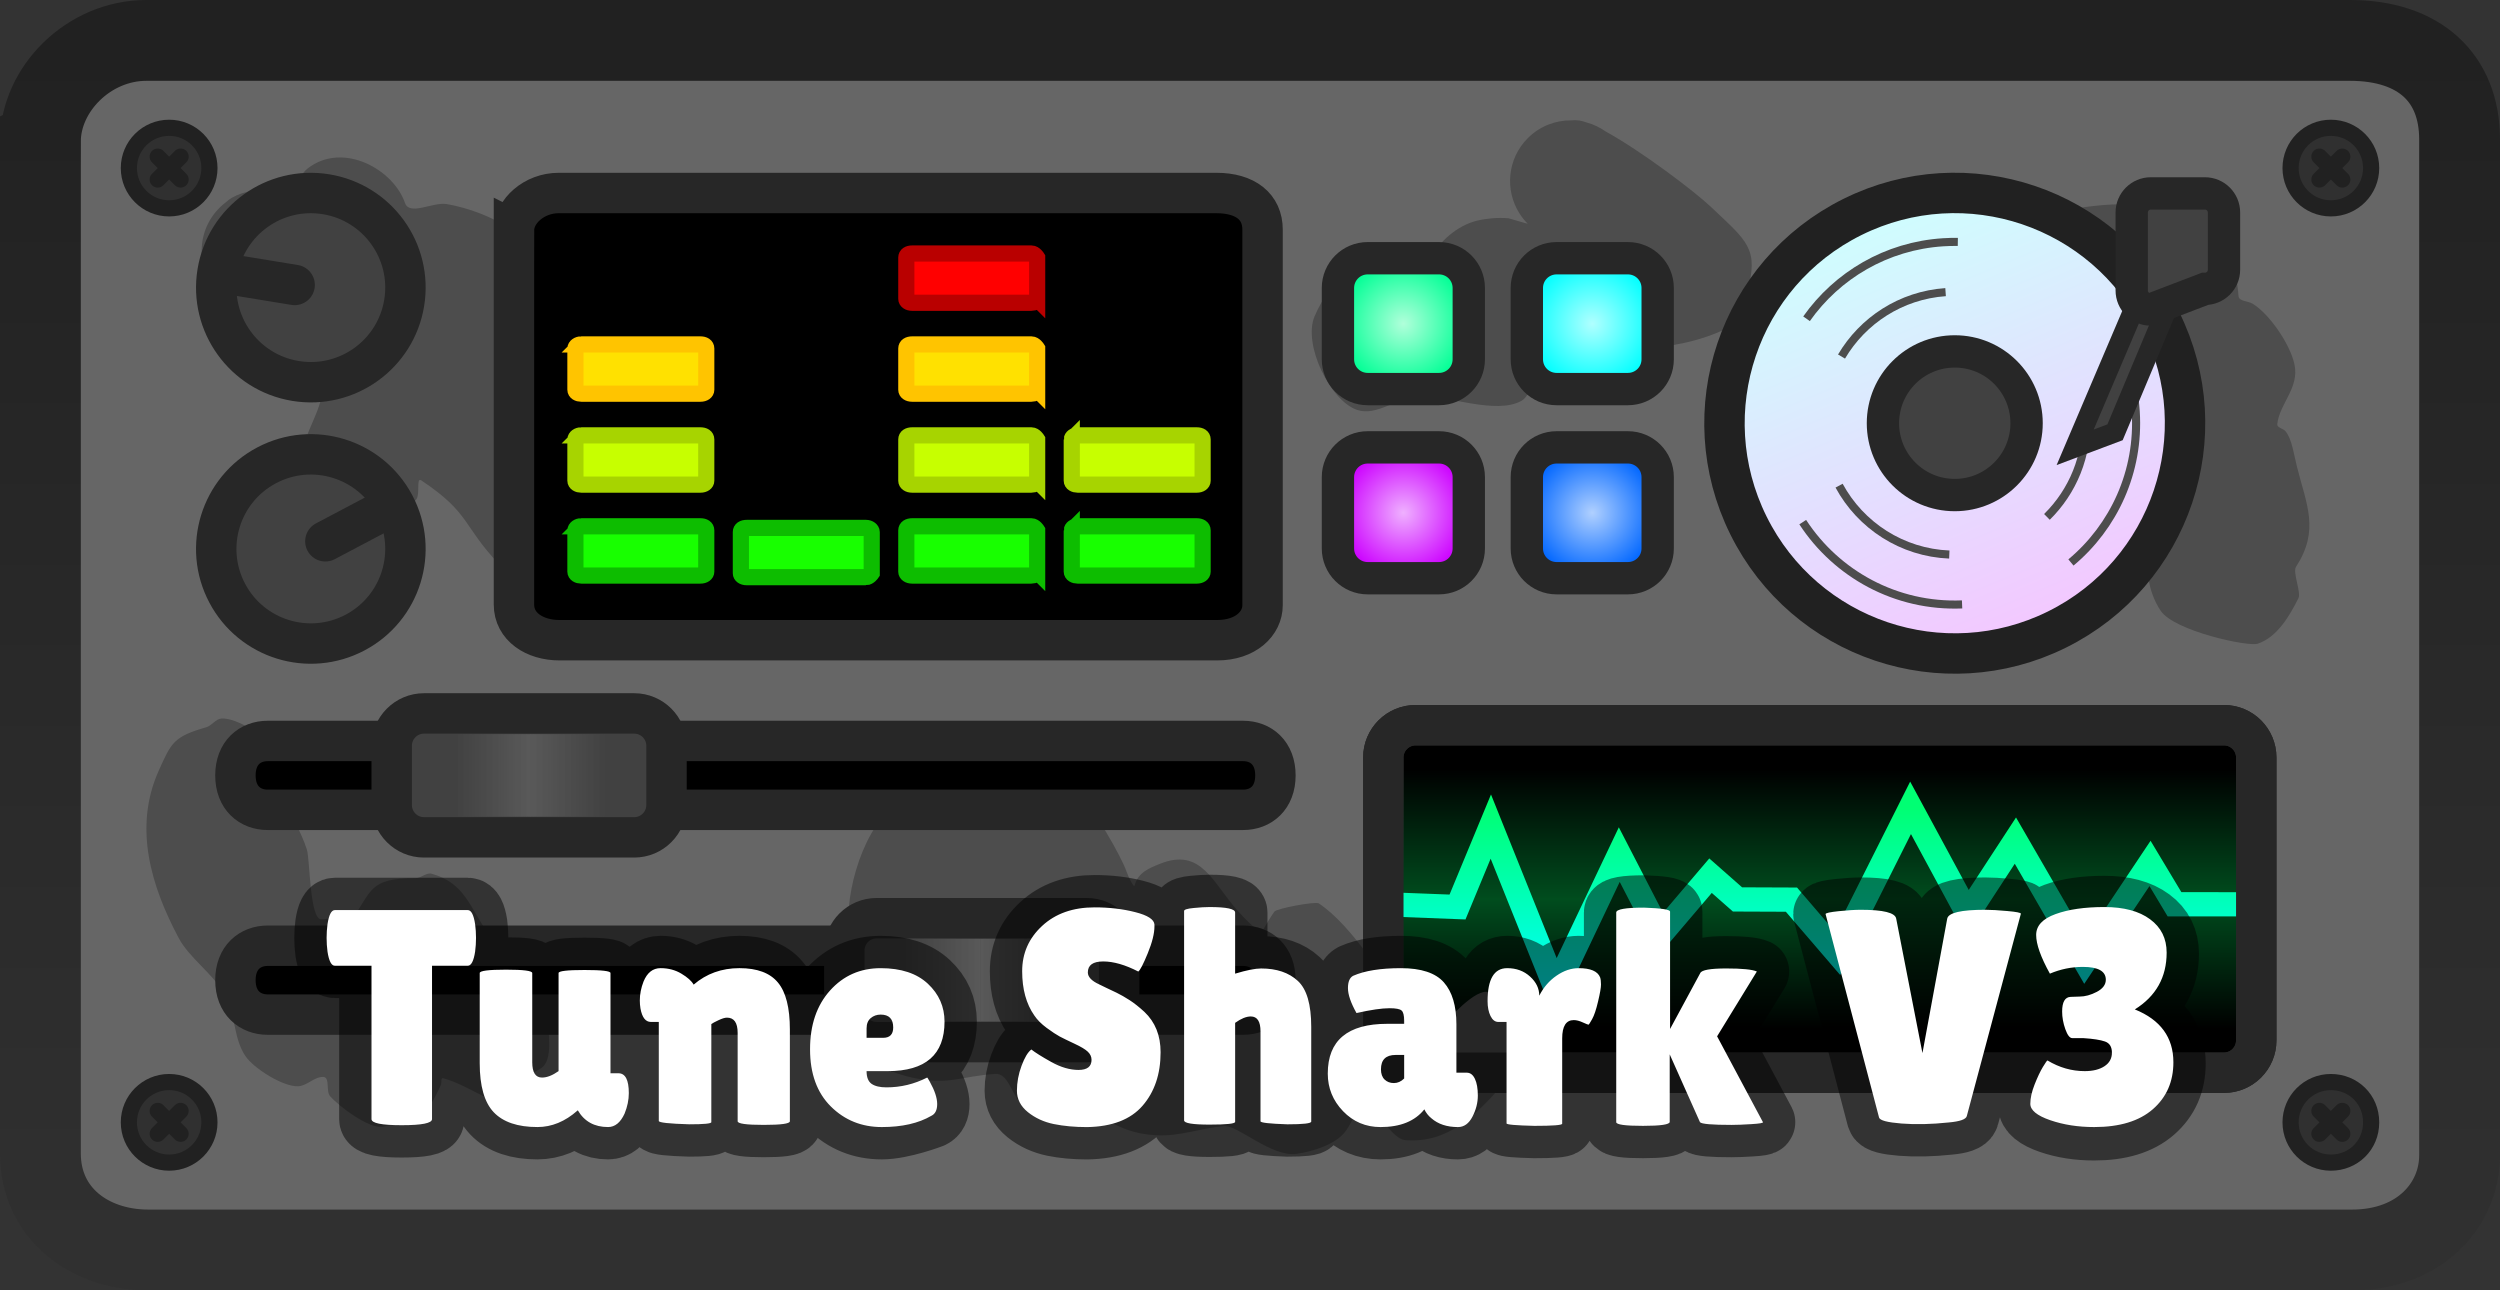 <svg version="1.1" xmlns="http://www.w3.org/2000/svg" xmlns:xlink="http://www.w3.org/1999/xlink" width="309.297" height="159.649" viewBox="0,0,309.297,159.649"><rect x="0" y="0" width="309.297" height="159.649" fill="#333333" stroke="none"/><defs><linearGradient x1="310.493" y1="211.294" x2="310.493" y2="227.482" gradientUnits="userSpaceOnUse" id="color-1"><stop offset="0" stop-color="#004d1e"/><stop offset="1" stop-color="#004d1e" stop-opacity="0"/></linearGradient><linearGradient x1="310.493" y1="211.494" x2="310.493" y2="195.306" gradientUnits="userSpaceOnUse" id="color-2"><stop offset="0" stop-color="#004d1e"/><stop offset="1" stop-color="#004d1e" stop-opacity="0"/></linearGradient><linearGradient x1="310.493" y1="200.121" x2="310.493" y2="222.447" gradientUnits="userSpaceOnUse" id="color-3"><stop offset="0" stop-color="#00ff73"/><stop offset="1" stop-color="#00fffe"/></linearGradient><linearGradient x1="240" y1="105.176" x2="240" y2="254.824" gradientUnits="userSpaceOnUse" id="color-4"><stop offset="0" stop-color="#212121"/><stop offset="1" stop-color="#303030"/></linearGradient><linearGradient x1="216.033" y1="221.44" x2="206.659" y2="221.44" gradientUnits="userSpaceOnUse" id="color-5"><stop offset="0" stop-color="#595959" stop-opacity="0"/><stop offset="1" stop-color="#595959"/></linearGradient><linearGradient x1="197.315" y1="221.44" x2="206.689" y2="221.44" gradientUnits="userSpaceOnUse" id="color-6"><stop offset="0" stop-color="#595959" stop-opacity="0"/><stop offset="1" stop-color="#595959"/></linearGradient><linearGradient x1="316.196" y1="126.259" x2="338.188" y2="178.817" gradientUnits="userSpaceOnUse" id="color-7"><stop offset="0" stop-color="#cefffe"/><stop offset="1" stop-color="#f4c6ff"/></linearGradient><linearGradient x1="141.588" y1="196.107" x2="150.962" y2="196.107" gradientUnits="userSpaceOnUse" id="color-8"><stop offset="0" stop-color="#595959" stop-opacity="0"/><stop offset="1" stop-color="#595959"/></linearGradient><linearGradient x1="160.306" y1="196.107" x2="150.932" y2="196.107" gradientUnits="userSpaceOnUse" id="color-9"><stop offset="0" stop-color="#595959" stop-opacity="0"/><stop offset="1" stop-color="#595959"/></linearGradient><radialGradient cx="282.343" cy="163.618" r="8.094" gradientUnits="userSpaceOnUse" id="color-10"><stop offset="0" stop-color="#b0d0ff"/><stop offset="1" stop-color="#0066ff"/></radialGradient><radialGradient cx="282.343" cy="140.218" r="8.094" gradientUnits="userSpaceOnUse" id="color-11"><stop offset="0" stop-color="#b0ffff"/><stop offset="1" stop-color="#00ffff"/></radialGradient><radialGradient cx="258.973" cy="163.618" r="8.094" gradientUnits="userSpaceOnUse" id="color-12"><stop offset="0" stop-color="#efb0ff"/><stop offset="1" stop-color="#cc00ff"/></radialGradient><radialGradient cx="258.973" cy="140.218" r="8.094" gradientUnits="userSpaceOnUse" id="color-13"><stop offset="0" stop-color="#b0ffda"/><stop offset="1" stop-color="#00ff95"/></radialGradient></defs><g transform="translate(-85.351,-100.176)"><g data-paper-data="{&quot;isPaintingLayer&quot;:true}" fill-rule="nonzero" stroke-miterlimit="10" stroke-dasharray="" stroke-dashoffset="0" style="mix-blend-mode: normal"><path d="M92.509,253.659v-147.318h294.982v147.318z" fill="#666666" stroke="none" stroke-width="0" stroke-linecap="butt" stroke-linejoin="miter"/><path d="M260.493,232.894c-2.209,0 -4,-1.791 -4,-4v-35c0,-2.209 1.791,-4 4,-4h100c2.209,0 4,1.791 4,4v35c0,2.209 -1.791,4 -4,4z" fill="#000000" stroke="#272727" stroke-width="5" stroke-linecap="butt" stroke-linejoin="miter"/><path d="M114.05,124.638c0.809,-0.455 1.562,-0.684 2.302,-0.798c0.469,-0.092 0.953,-0.14 1.448,-0.14c0.243,0 0.483,0.012 0.719,0.034c0.632,0.005 1.284,0.015 1.981,-0.034c1.33,-0.095 1.887,-1.897 2.946,-2.708c4.366,-3.346 10.596,0.155 12.01,4.294c0.557,1.629 3.466,-0.152 5.163,0.138c5.295,0.906 12.359,4.481 12.681,10.276c0.141,2.534 -2.401,3.343 -2.973,5.202c-0.359,1.166 1.428,2.199 2.582,2.595c1.939,0.665 3.254,1.126 5.12,2.246c2.636,1.582 6.062,7.193 5.817,10.376c-0.043,0.557 -1.099,2.839 -0.891,3.332c1.019,2.415 4.563,3.655 3.391,7.168c-0.797,2.39 -2.184,4.768 -4.193,6.289c-1.021,0.773 -2.556,-0.144 -3.835,-0.213c-3.06,-0.165 -9.041,-0.427 -11.212,-2.706c-4.542,-4.768 -3.515,-6.301 -9.629,-10.376c-0.67,-0.447 -0.124,1.699 -0.616,2.337c-0.575,0.746 -1.552,1.072 -2.37,1.539c-1.372,0.784 -2.615,2.123 -4.193,2.211c-0.106,0.006 -6.471,-3.624 -6.562,-3.75c-0.759,-1.041 -0.661,-2.492 -0.938,-3.75c-0.724,-3.289 2.096,-6.438 2.394,-9.43c0.012,-0.118 -2.213,0.49 -2.475,0.477c-1.444,-0.069 -3.563,-0.411 -4.773,-1.339c-1.388,-1.064 -3.778,-3.333 -4.057,-5.226c-0.387,-2.62 0.889,-3.647 0.105,-5.019c-2.211,-1.305 -3.693,-3.711 -3.693,-6.464c0,-2.441 1.166,-4.609 2.971,-5.979c0.231,-0.224 0.488,-0.42 0.779,-0.584z" fill="#4d4d4d" stroke="none" stroke-width="0.5" stroke-linecap="butt" stroke-linejoin="miter"/><path d="M258.944,227.482v-16.188h103.098v16.188z" fill="url(#color-1)" stroke="none" stroke-width="0" stroke-linecap="butt" stroke-linejoin="miter"/><path d="M258.944,211.494v-16.188h103.098v16.188z" data-paper-data="{&quot;index&quot;:null}" fill="url(#color-2)" stroke="none" stroke-width="0" stroke-linecap="butt" stroke-linejoin="miter"/><path d="M251.832,240.117c-1.227,1.687 -4.19,2.555 -6.1,2.815c-3.059,0.416 -7.266,-3.577 -8.913,-3.439c-2.951,0.247 -5.448,1.297 -8.434,1.137c-2.855,-0.153 -4.693,-1 -7.046,-2.41c-1.847,-1.107 -4.332,-0.067 -6.441,-0.504c-1.194,-0.247 -2.624,-0.356 -3.431,-1.271c-0.997,-1.13 -1.467,-3.506 -2.971,-3.408c-4.276,0.279 -5.821,1.471 -10.275,0.461c-9.764,-2.213 -5.618,-7.74 -5.386,-13.149c0.068,-1.574 -1.484,-0.93 -2.03,-2.19c-0.486,-1.119 -0.446,-2.407 -0.493,-3.625c-0.202,-5.182 2.432,-13.657 7.498,-15.902c0.952,-2.26 2.803,-2.717 6.4,-2.462c0.721,0.051 1.011,1.203 1.725,1.312c0.549,0.084 0.897,-0.749 1.447,-0.829c0.648,-0.093 1.316,0.116 1.936,0.327c0.827,0.281 1.691,1.513 2.621,1.705c0.276,0.057 4.924,-0.874 5.204,-0.844c2.522,0.278 6.025,6.78 7.214,9.268c0.299,0.627 0.469,1.264 0.826,1.945c0.133,0.254 0.478,0.942 0.548,0.664c0.405,-1.608 1.842,-2.155 3.134,-2.674c5.15,-2.067 6.503,2.364 9.705,5.918c0.886,0.983 1.84,1.917 2.896,2.715c0.118,0.09 0.061,-0.296 0.135,-0.425c0.444,-0.779 0.894,-1.557 1.411,-2.29c0.277,-0.394 5.094,-1.292 5.495,-1.024c4.246,2.832 8.046,9.472 11.008,13.247c0.564,0.719 1.432,3.491 2.405,3.869c0.371,0.144 1.337,-1.383 1.564,-1.632c0.974,-1.068 4.476,-5.12 6.101,-4.479l4.818,1.902c0.237,1.502 1.173,3.084 0.989,4.539c-0.028,0.222 -0.082,0.441 -0.169,0.656c-0.138,0.342 -0.33,0.667 -0.559,0.98c-0.244,0.362 -0.537,0.699 -0.878,1c-0.862,0.858 -1.878,1.637 -2.589,2.435c-3.394,3.808 -6.779,7.219 -12.011,6.771c-1.899,-0.163 -4.516,-5.43 -5.298,-5.397c-0.074,0.003 -0.144,0.015 -0.212,0.034c-0.416,1.665 -1.058,3.174 -1.842,4.253z" fill="#4d4d4d" stroke="none" stroke-width="0.5" stroke-linecap="butt" stroke-linejoin="miter"/><path d="M323.55,129.638c3.362,-1.891 8.68,-1.159 12.299,-2.216c10.844,-3.167 25.465,-4.1 26.451,9.393c0.048,0.653 1.169,0.592 1.73,0.928c2.054,1.233 4.622,4.955 5.182,7.475c0.655,2.948 -1.833,4.849 -2.12,7.434c-0.048,0.435 0.708,0.527 0.998,0.855c0.804,0.912 1.077,2.97 1.419,4.339c1.193,4.771 2.858,7.882 -0.1,12.462c-0.438,0.677 0.664,3.153 0.303,3.874c-1.127,2.253 -2.65,4.836 -5.04,5.633c-1.196,0.399 -10.338,-1.575 -12.005,-4.075c-1.625,-2.437 -2.078,-5.75 -1.075,-8.394c0.49,-1.293 1.112,-1.87 2.048,-2.806c0.467,-0.467 2.1,-1.001 1.505,-1.29c-4.395,-2.136 -9.425,-1.548 -13.478,-5.01c-1.482,-1.266 0.072,-5.346 -1.867,-5.54c-1.915,-0.191 -4.233,0.146 -6.233,-0.102c-5.131,-0.637 -16.752,-5.624 -15.314,-12.817c0.24,-1.2 1.335,-1.725 1.575,-2.926c-0.019,-0.216 -0.028,-0.434 -0.028,-0.655c0,-2.441 1.166,-4.609 2.971,-5.979c0.231,-0.224 0.488,-0.42 0.779,-0.584z" fill="#4d4d4d" stroke="none" stroke-width="0.5" stroke-linecap="butt" stroke-linejoin="miter"/><path d="M145.764,236.066c-1.864,-0.834 -3.625,-1.959 -5.593,-2.503c-0.296,-0.082 -0.166,0.595 -0.292,0.875c-0.38,0.848 -1.298,2.817 -2.075,3.261c-1.556,0.889 -3.283,1.516 -5.04,1.867c-1.723,0.345 -5.452,-2.509 -6.562,-3.75c-0.565,-0.632 0.007,-2.354 -0.839,-2.4c-1.1,-0.061 -1.999,1.089 -3.099,1.15c-1.866,0.104 -5.543,-2.221 -6.562,-3.75c-1.582,-2.373 -1.121,-5.321 -2.702,-7.878c-1.489,-2.409 -4.284,-4.354 -5.524,-6.679c-3.414,-6.402 -5.656,-13.682 -2.488,-20.736c1.569,-3.495 1.837,-4.205 5.881,-5.373c0.699,-0.202 1.169,-1.043 1.896,-1.083c1.866,-0.104 5.543,2.221 6.562,3.75c1.696,2.545 0.379,2.895 0.938,4.979c0.685,2.558 2.398,5.353 3.062,7.521c0.367,1.196 0.342,8.522 1.739,8.583c1.104,0.048 1.99,-0.509 3.181,-0.245c0.219,0.049 0.403,0.587 0.535,0.406c2.648,-3.603 2.079,-5.245 7.982,-5.245c0.687,0 1.326,-0.723 1.989,-0.542c4.146,1.131 4.774,4.303 6.866,7.183c2.447,3.369 7.497,5.868 7.497,10.515c0,1.607 0.798,5.437 -0.888,6.401z" fill="#4d4d4d" stroke="none" stroke-width="0.5" stroke-linecap="butt" stroke-linejoin="miter"/><path d="M280.743,115.084c0.259,0.039 0.562,0.122 0.901,0.244c0.837,0.227 1.643,0.602 2.375,1.124c4.417,2.429 10.941,7.366 12.979,9.296c4.549,4.309 6.007,5.164 4.508,10.577c-0.344,1.241 0.073,3.082 -1.046,3.719c-7.126,4.054 -14.289,3.232 -22.31,3.457c-1.02,0.029 -0.125,2.162 -0.752,2.968c-0.522,0.671 -1.571,0.708 -2.213,1.265c-0.642,0.557 -0.827,1.591 -1.565,2.012c-3.183,1.819 -9.219,-0.719 -12.818,-0.537c-2.572,0.13 -5.097,2.5 -7.541,1.685c-3.355,-1.118 -6.738,-8.118 -5.274,-11.579c2.118,-5.006 5.471,-6.384 10.371,-5.833c0.847,0.095 3.204,1.197 3.824,0.727c0.548,-0.416 -0.072,-1.427 0.212,-2.053c0.947,-2.082 3.275,-4.1 5.716,-4.684c1.184,-0.284 2.564,-0.396 3.854,-0.296c0.111,0.009 2.404,0.717 2.392,0.679c-0.391,-0.393 -0.729,-0.818 -1.015,-1.267c-1.846,-2.901 -1.503,-6.793 1.029,-9.325c1.485,-1.485 3.437,-2.217 5.383,-2.196c0.326,-0.035 0.656,-0.033 0.989,0.017z" fill="#4d4d4d" stroke="none" stroke-width="0.5" stroke-linecap="butt" stroke-linejoin="miter"/><path d="M257.031,212.057l8.642,0.333l4.121,-9.951l8.032,20.007l7.86,-16.54l5.101,9.879l6.189,-7.272l3.336,2.938l6.674,0.027l5.703,6.641l9.034,-17.998l7.075,13.089l5.895,-9.036l8.606,14.883l8.049,-12.058l3.029,5.05l9.581,0.008" fill="none" stroke="url(#color-3)" stroke-width="3" stroke-linecap="round" stroke-linejoin="miter"/><path d="M90.351,117.671c0,-6.399 5.915,-12.496 13.119,-12.496c28.933,0 219.728,0 272.61,0c8.614,0 13.568,4.644 13.568,12.246c0,30.592 0,109.092 0,125.705c0,6.04 -4.859,11.698 -13.319,11.698c-52.467,0 -243.426,0 -272.61,0c-7.328,0 -13.369,-4.524 -13.369,-11.947c0,-30.161 0,-108.193 0,-125.206z" data-paper-data="{&quot;index&quot;:null}" fill="none" stroke="url(#color-4)" stroke-width="10" stroke-linecap="butt" stroke-linejoin="miter"/><path d="M118.477,225.702c-2.209,0 -4,-1.474 -4,-4.261c0,-2.787 1.791,-4.261 4,-4.261h120.667c2.209,0 4,1.474 4,4.261c0,2.787 -1.791,4.261 -4,4.261z" data-paper-data="{&quot;index&quot;:null}" fill="#000000" stroke="#272727" stroke-width="5" stroke-linecap="butt" stroke-linejoin="miter"/><path d="M193.811,229.107c-2.209,0 -4,-1.791 -4,-4v-7.333c0,-2.209 1.791,-4 4,-4h26c2.209,0 4,1.791 4,4v7.333c0,2.209 -1.791,4 -4,4z" data-paper-data="{&quot;index&quot;:null}" fill="#414141" stroke="#272727" stroke-width="5" stroke-linecap="butt" stroke-linejoin="miter"/><path d="M206.659,226.54v-10.2h9.374v10.2z" data-paper-data="{&quot;index&quot;:null}" fill="url(#color-5)" stroke="#272727" stroke-width="0" stroke-linecap="butt" stroke-linejoin="miter"/><path d="M197.315,226.54v-10.2h9.374v10.2z" data-paper-data="{&quot;index&quot;:null}" fill="url(#color-6)" stroke="#272727" stroke-width="0" stroke-linecap="butt" stroke-linejoin="miter"/><path d="M101.294,120.97c0,-2.753 2.232,-4.984 4.984,-4.984c2.753,0 4.984,2.232 4.984,4.984c0,2.753 -2.232,4.984 -4.984,4.984c-2.753,0 -4.984,-2.232 -4.984,-4.984z" fill="#303030" stroke="#212121" stroke-width="2" stroke-linecap="butt" stroke-linejoin="miter"/><path d="M107.695,119.553l-2.833,2.833" fill="none" stroke="#212121" stroke-width="2" stroke-linecap="round" stroke-linejoin="miter"/><path d="M104.862,119.553l2.833,2.833" data-paper-data="{&quot;index&quot;:null}" fill="none" stroke="#212121" stroke-width="2" stroke-linecap="round" stroke-linejoin="miter"/><path d="M373.722,125.954c-2.753,0 -4.984,-2.232 -4.984,-4.984c0,-2.753 2.232,-4.984 4.984,-4.984c2.753,0 4.984,2.232 4.984,4.984c0,2.753 -2.232,4.984 -4.984,4.984z" data-paper-data="{&quot;index&quot;:null}" fill="#303030" stroke="#212121" stroke-width="2" stroke-linecap="butt" stroke-linejoin="miter"/><path d="M375.138,122.386l-2.833,-2.833" data-paper-data="{&quot;index&quot;:null}" fill="none" stroke="#212121" stroke-width="2" stroke-linecap="round" stroke-linejoin="miter"/><path d="M375.138,119.553l-2.833,2.833" data-paper-data="{&quot;index&quot;:null}" fill="none" stroke="#212121" stroke-width="2" stroke-linecap="round" stroke-linejoin="miter"/><path d="M106.278,234.046c2.753,0 4.984,2.232 4.984,4.984c0,2.753 -2.232,4.984 -4.984,4.984c-2.753,0 -4.984,-2.232 -4.984,-4.984c0,-2.753 2.232,-4.984 4.984,-4.984z" data-paper-data="{&quot;index&quot;:null}" fill="#303030" stroke="#212121" stroke-width="2" stroke-linecap="butt" stroke-linejoin="miter"/><path d="M107.695,240.447l-2.833,-2.833" data-paper-data="{&quot;index&quot;:null}" fill="none" stroke="#212121" stroke-width="2" stroke-linecap="round" stroke-linejoin="miter"/><path d="M260.493,232.894c-2.209,0 -4,-1.791 -4,-4v-35c0,-2.209 1.791,-4 4,-4h100c2.209,0 4,1.791 4,4v35c0,2.209 -1.791,4 -4,4z" fill="none" stroke="#272727" stroke-width="5" stroke-linecap="butt" stroke-linejoin="miter"/><path d="M104.862,240.447l2.833,-2.833" data-paper-data="{&quot;index&quot;:null}" fill="none" stroke="#212121" stroke-width="2" stroke-linecap="round" stroke-linejoin="miter"/><path d="M373.722,244.015c-2.753,0 -4.984,-2.232 -4.984,-4.984c0,-2.753 2.232,-4.984 4.984,-4.984c2.753,0 4.984,2.111 4.984,4.984c0,2.874 -2.232,4.984 -4.984,4.984z" data-paper-data="{&quot;index&quot;:null}" fill="#303030" stroke="#212121" stroke-width="2" stroke-linecap="butt" stroke-linejoin="miter"/><path d="M372.305,240.447l2.833,-2.833" data-paper-data="{&quot;index&quot;:null}" fill="none" stroke="#212121" stroke-width="2" stroke-linecap="round" stroke-linejoin="miter"/><path d="M372.305,237.614l2.833,2.833" data-paper-data="{&quot;index&quot;:null}" fill="none" stroke="#212121" stroke-width="2" stroke-linecap="round" stroke-linejoin="miter"/><path d="M121.917,147.308c-6.378,-1.044 -10.703,-7.061 -9.659,-13.44c1.044,-6.378 7.061,-10.703 13.44,-9.659c6.378,1.044 10.703,7.061 9.659,13.44c-1.044,6.378 -7.061,10.703 -13.44,9.659z" fill="#414141" stroke="#272727" stroke-width="5" stroke-linecap="butt" stroke-linejoin="miter"/><path d="M118.341,157.744c5.715,-3.019 12.795,-0.834 15.814,4.881c3.019,5.715 0.834,12.795 -4.881,15.814c-5.715,3.019 -12.795,0.834 -15.814,-4.881c-3.019,-5.715 -0.834,-12.795 4.881,-15.814z" fill="#414141" stroke="#272727" stroke-width="5" stroke-linecap="butt" stroke-linejoin="miter"/><path d="M121.804,135.431l-7.838,-1.283" fill="none" stroke="#272727" stroke-width="5" stroke-linecap="round" stroke-linejoin="miter"/><path d="M125.604,167.143l7.022,-3.71" fill="none" stroke="#272727" stroke-width="5" stroke-linecap="round" stroke-linejoin="miter"/><path d="M148.937,128.674c0,-2.366 2.496,-4.62 5.535,-4.62c12.208,0 59.044,0 81.356,0c3.634,0 5.725,1.717 5.725,4.528c0,11.311 0,40.334 0,46.476c0,2.233 -2.05,4.325 -5.62,4.325c-22.137,0 -69.043,0 -81.356,0c-3.092,0 -5.641,-1.672 -5.641,-4.417c0,-11.151 0,-40.002 0,-46.292z" data-paper-data="{&quot;index&quot;:null}" fill="#000000" stroke="#272727" stroke-width="5" stroke-linecap="butt" stroke-linejoin="miter"/><path d="M157.25,165.288c1.565,0 11.884,0 14.745,0c0.466,0 0.734,0.189 0.734,0.499c0,1.246 0,4.443 0,5.12c0,0.246 -0.263,0.476 -0.72,0.476c-2.838,0 -13.166,0 -14.745,0c-0.396,0 -0.723,-0.184 -0.723,-0.487c0,-1.228 0,-4.407 0,-5.1c0,-0.261 0.32,-0.509 0.71,-0.509z" data-paper-data="{&quot;index&quot;:null}" fill="#18ff00" stroke="#0dbd00" stroke-width="2" stroke-linecap="butt" stroke-linejoin="miter"/><path d="M192.475,171.583c-1.578,0 -11.907,0 -14.745,0c-0.458,0 -0.72,-0.23 -0.72,-0.476c0,-0.677 0,-3.874 0,-5.12c0,-0.31 0.268,-0.499 0.734,-0.499c2.86,0 13.18,0 14.745,0c0.39,0 0.71,0.248 0.71,0.509c0,0.693 0,3.871 0,5.1c0,0 -0.327,0.487 -0.723,0.487z" data-paper-data="{&quot;index&quot;:null}" fill="#18ff00" stroke="#0dbd00" stroke-width="2" stroke-linecap="butt" stroke-linejoin="miter"/><path d="M213.667,170.896c0,0.302 -0.327,0.487 -0.723,0.487c-1.578,0 -11.907,0 -14.745,0c-0.458,0 -0.72,-0.23 -0.72,-0.476c0,-0.677 0,-3.874 0,-5.12c0,-0.31 0.268,-0.499 0.734,-0.499c2.86,0 13.18,0 14.745,0c0.39,0 0.71,0.509 0.71,0.509c0,0 -0,3.871 -0,5.1z" data-paper-data="{&quot;index&quot;:null}" fill="#18ff00" stroke="#0dbd00" stroke-width="2" stroke-linecap="butt" stroke-linejoin="miter"/><path d="M217.948,165.797c0,-0.261 0.32,-0.509 0.71,-0.509c1.565,0 11.884,0 14.745,0c0.466,0 0.734,0.189 0.734,0.499c0,1.246 0,4.443 0,5.12c0,0.246 -0.263,0.476 -0.72,0.476c-2.838,0 -13.166,0 -14.745,0c-0.396,0 -0.723,-0.184 -0.723,-0.487c0,-1.228 0,-5.1 0,-5.1z" data-paper-data="{&quot;index&quot;:null}" fill="#18ff00" stroke="#0dbd00" stroke-width="2" stroke-linecap="butt" stroke-linejoin="miter"/><path d="M157.25,154.038c1.565,0 11.884,0 14.745,0c0.466,0 0.734,0.189 0.734,0.499c0,1.246 0,4.443 0,5.12c0,0.246 -0.263,0.476 -0.72,0.476c-2.838,0 -13.166,0 -14.745,0c-0.396,0 -0.723,-0.184 -0.723,-0.487c0,-1.228 0,-4.407 0,-5.1c0,-0.261 0.32,-0.509 0.71,-0.509z" data-paper-data="{&quot;index&quot;:null}" fill="#c7ff00" stroke="#a7d400" stroke-width="2" stroke-linecap="butt" stroke-linejoin="miter"/><path d="M213.667,159.646c0,0.302 -0.327,0.487 -0.723,0.487c-1.578,0 -11.907,0 -14.745,0c-0.458,0 -0.72,-0.23 -0.72,-0.476c0,-0.677 0,-3.874 0,-5.12c0,-0.31 0.268,-0.499 0.734,-0.499c2.86,0 13.18,0 14.745,0c0.39,0 0.71,0.509 0.71,0.509c0,0 -0,3.871 -0,5.1z" data-paper-data="{&quot;index&quot;:null}" fill="#c7ff00" stroke="#a7d400" stroke-width="2" stroke-linecap="butt" stroke-linejoin="miter"/><path d="M217.948,154.547c0,-0.261 0.32,-0.509 0.71,-0.509c1.565,0 11.884,0 14.745,0c0.466,0 0.734,0.189 0.734,0.499c0,1.246 0,4.443 0,5.12c0,0.246 -0.263,0.476 -0.72,0.476c-2.838,0 -13.166,0 -14.745,0c-0.396,0 -0.723,-0.184 -0.723,-0.487c0,-1.228 0,-5.1 0,-5.1z" data-paper-data="{&quot;index&quot;:null}" fill="#c7ff00" stroke="#a7d400" stroke-width="2" stroke-linecap="butt" stroke-linejoin="miter"/><path d="M157.25,142.788c1.565,0 11.884,0 14.745,0c0.466,0 0.734,0.189 0.734,0.499c0,1.246 0,4.443 0,5.12c0,0.246 -0.263,0.476 -0.72,0.476c-2.838,0 -13.166,0 -14.745,0c-0.396,0 -0.723,-0.184 -0.723,-0.487c0,-1.228 0,-4.407 0,-5.1c0,-0.261 0.32,-0.509 0.71,-0.509z" data-paper-data="{&quot;index&quot;:null}" fill="#ffe100" stroke="#ffc400" stroke-width="2" stroke-linecap="butt" stroke-linejoin="miter"/><path d="M213.667,148.396c0,0.302 -0.327,0.487 -0.723,0.487c-1.578,0 -11.907,0 -14.745,0c-0.458,0 -0.72,-0.23 -0.72,-0.476c0,-0.677 0,-3.874 0,-5.12c0,-0.31 0.268,-0.499 0.734,-0.499c2.86,0 13.18,0 14.745,0c0.39,0 0.71,0.509 0.71,0.509c0,0 -0,3.871 -0,5.1z" data-paper-data="{&quot;index&quot;:null}" fill="#ffe100" stroke="#ffc400" stroke-width="2" stroke-linecap="butt" stroke-linejoin="miter"/><path d="M213.667,137.146c0,0.302 -0.327,0.487 -0.723,0.487c-1.578,0 -11.907,0 -14.745,0c-0.458,0 -0.72,-0.23 -0.72,-0.476c0,-0.677 0,-3.874 0,-5.12c0,-0.31 0.268,-0.499 0.734,-0.499c2.86,0 13.18,0 14.745,0c0.39,0 0.71,0.509 0.71,0.509c0,0 -0,3.871 -0,5.1z" data-paper-data="{&quot;index&quot;:null}" fill="#ff0000" stroke="#b90000" stroke-width="2" stroke-linecap="butt" stroke-linejoin="miter"/><path d="M138.8,238.632c0,0.502 -1.248,0.753 -3.744,0.753c-2.496,0 -3.744,-0.251 -3.744,-0.753v-18.978h-4.534c-0.428,0 -0.731,-0.581 -0.908,-1.743c-0.074,-0.551 -0.111,-1.118 -0.111,-1.698c0,-0.581 0.037,-1.147 0.111,-1.698c0.177,-1.162 0.48,-1.743 0.908,-1.743h16.446c0.428,0 0.731,0.581 0.908,1.743c0.074,0.551 0.111,1.118 0.111,1.698c0,0.581 -0.037,1.147 -0.111,1.698c-0.177,1.162 -0.48,1.743 -0.908,1.743h-4.423zM144.701,220.561c0,-0.281 1.083,-0.421 3.249,-0.421c2.166,0 3.249,0.14 3.249,0.421v11.04c0,1.26 0.404,1.89 1.211,1.89c0.606,0 1.287,-0.266 2.046,-0.798v-12.133c0,-0.251 1.071,-0.377 3.212,-0.377c2.142,0 3.212,0.126 3.212,0.377v12.399h0.982c0.857,0 1.285,0.82 1.285,2.459c0,0.832 -0.175,1.676 -0.524,2.533c-0.507,1.108 -1.189,1.662 -2.046,1.662c-1.689,0 -2.937,-0.692 -3.744,-2.075l-0.037,0.037c-1.536,1.359 -3.188,2.038 -4.955,2.038c-2.442,0 -4.244,-0.61 -5.406,-1.831c-1.157,-1.221 -1.735,-3.244 -1.735,-6.07zM173.355,239.008c0,0.177 -0.906,0.266 -2.718,0.266c-2.521,-0.074 -3.781,-0.212 -3.781,-0.414v-12.251h-0.982c-0.655,0 -1.083,-0.554 -1.285,-1.662c-0.054,-0.33 -0.081,-0.657 -0.081,-0.982c0,-0.783 0.153,-1.566 0.458,-2.348c0.453,-1.108 1.157,-1.662 2.112,-1.662c0.96,0 1.817,0.226 2.57,0.679c0.758,0.453 1.265,0.906 1.521,1.359c1.585,-1.359 3.473,-2.038 5.664,-2.038c2.196,0 3.783,0.593 4.763,1.78c0.985,1.182 1.477,3.121 1.477,5.819v11.343c0,0.3 -1.078,0.45 -3.234,0.45c-2.151,0 -3.227,-0.15 -3.227,-0.45v-10.929c0,-1.26 -0.441,-1.89 -1.322,-1.89c-0.256,0 -0.61,0.108 -1.063,0.325c-0.453,0.212 -0.743,0.369 -0.871,0.473zM194.454,239.614c-2.496,0 -4.601,-0.849 -6.314,-2.548c-1.713,-1.703 -2.57,-4.062 -2.57,-7.074c0,-3.013 0.825,-5.438 2.474,-7.274c1.654,-1.841 3.742,-2.762 6.262,-2.762c2.521,0 4.468,0.642 5.841,1.927c1.374,1.285 2.06,2.848 2.06,4.689c0,4.081 -2.343,6.122 -7.03,6.122h-2.614c0,0.758 0.207,1.282 0.62,1.573c0.418,0.29 1.031,0.436 1.839,0.436c1.767,0 3.444,-0.404 5.029,-1.211c0.025,-0.025 0.138,0.15 0.34,0.524c0.606,1.088 0.908,2.004 0.908,2.747c0,0.743 -0.239,1.228 -0.716,1.455c0,0 -3.633,1.396 -6.129,1.396zM195.857,227.289c0,-1.058 -0.517,-1.588 -1.551,-1.588c-0.478,0 -0.889,0.145 -1.233,0.436c-0.34,0.29 -0.51,0.711 -0.51,1.263v1.174h2.046c0.832,0 1.248,-0.428 1.248,-1.285zM212.944,230.014c0.478,0.379 1.302,0.896 2.474,1.551c1.177,0.655 2.299,0.982 3.367,0.982c1.073,0 1.61,-0.416 1.61,-1.248c0,-0.379 -0.153,-0.714 -0.458,-1.004c-0.3,-0.29 -0.854,-0.623 -1.662,-0.997c-0.807,-0.379 -1.413,-0.674 -1.817,-0.886c-0.404,-0.217 -0.94,-0.571 -1.61,-1.063c-0.665,-0.492 -1.174,-1.004 -1.529,-1.536c-1.004,-1.433 -1.506,-3.259 -1.506,-5.479c0,-2.22 0.825,-4.091 2.474,-5.612c1.649,-1.526 3.81,-2.289 6.484,-2.289c1.817,0 3.493,0.197 5.029,0.591c1.536,0.389 2.329,0.898 2.378,1.529c0,0.074 0,0.148 0,0.222c0,0.886 -0.278,2.004 -0.834,3.353c-0.551,1.344 -0.94,2.092 -1.167,2.245c-1.615,-0.832 -3.06,-1.248 -4.335,-1.248c-1.27,0 -1.905,0.453 -1.905,1.359c0,0.556 0.468,1.049 1.403,1.477c0.202,0.103 0.49,0.244 0.864,0.421c0.379,0.172 0.815,0.379 1.307,0.62c0.492,0.241 1.022,0.544 1.588,0.908c0.566,0.364 1.179,0.849 1.839,1.455c1.334,1.26 2.001,2.924 2.001,4.992c0,2.698 -0.743,4.903 -2.23,6.617c-1.487,1.713 -3.781,2.594 -6.882,2.644c-1.511,0 -2.88,-0.126 -4.106,-0.377c-1.221,-0.251 -2.287,-0.741 -3.198,-1.47c-0.906,-0.734 -1.359,-1.617 -1.359,-2.651c0,-1.034 0.19,-2.06 0.569,-3.079c0.379,-1.024 0.783,-1.698 1.211,-2.023zM238.16,238.971c0,0.226 -1.054,0.34 -3.161,0.34c-2.102,0 -3.153,-0.175 -3.153,-0.524v-25.905c0,-0.172 0.391,-0.295 1.174,-0.369c0.783,-0.079 1.438,-0.118 1.964,-0.118c2.117,0 3.175,0.226 3.175,0.679v7.562c1.413,-0.428 2.486,-0.642 3.22,-0.642c1.915,0 3.426,0.512 4.534,1.536c1.108,1.019 1.662,2.914 1.662,5.686v11.719c0,0.226 -0.982,0.34 -2.946,0.34c-2.22,-0.074 -3.33,-0.199 -3.33,-0.377v-11.114c0,-1.236 -0.401,-1.854 -1.204,-1.854c-0.556,0 -1.201,0.263 -1.935,0.79zM253.174,225.509c-0.704,-1.26 -1.056,-2.287 -1.056,-3.079c0,-0.793 0.214,-1.302 0.642,-1.529c1.433,-0.63 3.402,-0.945 5.908,-0.945c2.511,0 4.283,0.586 5.317,1.758c1.034,1.172 1.551,2.905 1.551,5.199v5.974h1.285c0.428,0 0.763,0.254 1.004,0.761c0.241,0.502 0.362,1.194 0.362,2.075c0,0.881 -0.222,1.75 -0.665,2.607c-0.443,0.857 -1.041,1.285 -1.794,1.285c-1.364,0 -2.462,-0.364 -3.294,-1.093c-0.374,-0.305 -0.662,-0.672 -0.864,-1.1c-1.162,1.462 -2.966,2.193 -5.413,2.193c-1.836,0 -3.385,-0.655 -4.645,-1.964c-1.26,-1.31 -1.89,-2.86 -1.89,-4.652c0,-4.106 2.457,-6.159 7.37,-6.159h2.082v-0.384c0,-0.655 -0.108,-1.076 -0.325,-1.263c-0.212,-0.187 -0.709,-0.281 -1.492,-0.281c-0.96,0 -2.321,0.199 -4.084,0.598zM256.202,232.473c0,0.551 0.15,0.972 0.45,1.263c0.3,0.29 0.684,0.436 1.152,0.436c0.468,0 0.891,-0.19 1.27,-0.569v-2.91h-1.063c-1.206,0 -1.809,0.593 -1.809,1.78zM278.622,239.2c0,0.177 -1.147,0.266 -3.441,0.266c-2.294,-0.054 -3.441,-0.155 -3.441,-0.303v-12.554h-1.019c-0.404,0 -0.726,-0.246 -0.967,-0.738c-0.241,-0.492 -0.362,-1.103 -0.362,-1.831c0,-2.722 0.807,-4.084 2.422,-4.084c1.132,0 2.078,0.347 2.836,1.041c0.758,0.689 1.137,1.477 1.137,2.363c0.527,-1.034 1.238,-1.858 2.134,-2.474c0.896,-0.62 1.809,-0.93 2.74,-0.93c1.462,0 2.346,0.377 2.651,1.13c0.074,0.202 0.111,0.5 0.111,0.894c0,0.389 -0.121,1.088 -0.362,2.097c-0.236,1.009 -0.482,1.74 -0.738,2.193c-0.251,0.453 -0.401,0.679 -0.45,0.679c-0.049,0 -0.283,-0.094 -0.702,-0.281c-0.414,-0.192 -0.785,-0.288 -1.115,-0.288c-0.955,0 -1.433,0.756 -1.433,2.267zM285.309,213.073c0,-0.404 1.147,-0.606 3.441,-0.606c2.146,0.074 3.22,0.239 3.22,0.495v14.518l3.737,-6.919c0.177,-0.379 1.248,-0.569 3.212,-0.569c1.969,0 3.232,0.126 3.788,0.377l-4.918,8.02l5.671,10.619c0.049,0.103 -0.423,0.185 -1.418,0.244c-0.994,0.064 -1.819,0.096 -2.474,0.096c-2.422,0 -3.722,-0.113 -3.899,-0.34l-3.744,-8.389v8.352c0,0.33 -1.103,0.495 -3.308,0.495c-2.206,0 -3.308,-0.153 -3.308,-0.458zM311.209,213.265c0,-0.128 0.549,-0.249 1.647,-0.362c1.098,-0.113 1.999,-0.17 2.703,-0.17c2.796,0 4.258,0.364 4.386,1.093l3.249,16.638l3.065,-16.638c0.153,-0.729 1.716,-1.093 4.689,-1.093c0.729,0 1.647,0.052 2.754,0.155c1.113,0.098 1.669,0.209 1.669,0.332l-6.69,25.034c-0.103,0.404 -0.847,0.667 -2.23,0.79c-2.146,0.226 -4.096,0.271 -5.849,0.133c-1.748,-0.138 -2.673,-0.384 -2.777,-0.738zM336.54,236.876c0,-0.704 0.177,-1.504 0.532,-2.4c0.354,-0.896 0.694,-1.615 1.019,-2.156c0.33,-0.542 0.519,-0.812 0.569,-0.812c1.462,0.881 3.001,1.322 4.615,1.322c1.009,0 1.822,-0.202 2.437,-0.606c0.615,-0.404 0.923,-0.962 0.923,-1.676c0,-0.719 -0.283,-1.179 -0.849,-1.381c-0.566,-0.202 -1.467,-0.342 -2.703,-0.421h-1.359c-0.305,0 -0.591,-0.372 -0.857,-1.115c-0.261,-0.743 -5.118,2.314 -5.118,1.61c0,-1.186 5.078,-5.573 5.782,-5.598l1.1,-0.037c0.679,0 1.391,-0.194 2.134,-0.583c0.743,-0.394 1.115,-0.894 1.115,-1.499c0,-1.058 -0.945,-1.588 -2.836,-1.588c-1.413,0 -2.774,0.278 -4.084,0.834c-1.132,-2.043 -1.698,-3.638 -1.698,-4.785c0,-1.147 0.8,-2.009 2.4,-2.585c1.6,-0.581 3.609,-0.871 6.026,-0.871c2.422,0 4.313,0.505 5.671,1.514c1.364,1.004 2.046,2.378 2.046,4.121c0,3.047 -1.312,5.391 -3.936,7.03c3.18,1.285 4.77,3.466 4.77,6.543c0,2.393 -0.847,4.327 -2.54,5.804c-1.689,1.472 -4.108,2.208 -7.259,2.208c-1.989,0 -3.803,-0.283 -5.442,-0.849c-1.639,-0.566 -2.459,-1.241 -2.459,-2.023z" fill="none" stroke-opacity="0.502" stroke="#000000" stroke-width="8" stroke-linecap="square" stroke-linejoin="round"/><path d="M138.8,238.632c0,0.502 -1.248,0.753 -3.744,0.753c-2.496,0 -3.744,-0.251 -3.744,-0.753v-18.978h-4.534c-0.428,0 -0.731,-0.581 -0.908,-1.743c-0.074,-0.551 -0.111,-1.118 -0.111,-1.698c0,-0.581 0.037,-1.147 0.111,-1.698c0.177,-1.162 0.48,-1.743 0.908,-1.743h16.446c0.428,0 0.731,0.581 0.908,1.743c0.074,0.551 0.111,1.118 0.111,1.698c0,0.581 -0.037,1.147 -0.111,1.698c-0.177,1.162 -0.48,1.743 -0.908,1.743h-4.423zM144.701,220.561c0,-0.281 1.083,-0.421 3.249,-0.421c2.166,0 3.249,0.14 3.249,0.421v11.04c0,1.26 0.404,1.89 1.211,1.89c0.606,0 1.287,-0.266 2.046,-0.798v-12.133c0,-0.251 1.071,-0.377 3.212,-0.377c2.142,0 3.212,0.126 3.212,0.377v12.399h0.982c0.857,0 1.285,0.82 1.285,2.459c0,0.832 -0.175,1.676 -0.524,2.533c-0.507,1.108 -1.189,1.662 -2.046,1.662c-1.689,0 -2.937,-0.692 -3.744,-2.075l-0.037,0.037c-1.536,1.359 -3.188,2.038 -4.955,2.038c-2.442,0 -4.244,-0.61 -5.406,-1.831c-1.157,-1.221 -1.735,-3.244 -1.735,-6.07zM173.355,239.008c0,0.177 -0.906,0.266 -2.718,0.266c-2.521,-0.074 -3.781,-0.212 -3.781,-0.414v-12.251h-0.982c-0.655,0 -1.083,-0.554 -1.285,-1.662c-0.054,-0.33 -0.081,-0.657 -0.081,-0.982c0,-0.783 0.153,-1.566 0.458,-2.348c0.453,-1.108 1.157,-1.662 2.112,-1.662c0.96,0 1.817,0.226 2.57,0.679c0.758,0.453 1.265,0.906 1.521,1.359c1.585,-1.359 3.473,-2.038 5.664,-2.038c2.196,0 3.783,0.593 4.763,1.78c0.985,1.182 1.477,3.121 1.477,5.819v11.343c0,0.3 -1.078,0.45 -3.234,0.45c-2.151,0 -3.227,-0.15 -3.227,-0.45v-10.929c0,-1.26 -0.441,-1.89 -1.322,-1.89c-0.256,0 -0.61,0.108 -1.063,0.325c-0.453,0.212 -0.743,0.369 -0.871,0.473zM200.583,238.218c-1.59,0.93 -3.633,1.396 -6.129,1.396c-2.496,0 -4.601,-0.849 -6.314,-2.548c-1.713,-1.703 -2.57,-4.062 -2.57,-7.074c0,-3.013 0.825,-5.438 2.474,-7.274c1.654,-1.841 3.742,-2.762 6.262,-2.762c2.521,0 4.468,0.642 5.841,1.927c1.374,1.285 2.06,2.848 2.06,4.689c0,4.081 -2.343,6.122 -7.03,6.122h-2.614c0,0.758 0.207,1.282 0.62,1.573c0.418,0.29 1.031,0.436 1.839,0.436c1.767,0 3.444,-0.404 5.029,-1.211c0.025,-0.025 0.138,0.15 0.34,0.524c0.606,1.088 0.908,2.004 0.908,2.747c0,0.743 -0.239,1.228 -0.716,1.455zM195.857,227.289c0,-1.058 -0.517,-1.588 -1.551,-1.588c-0.478,0 -0.889,0.145 -1.233,0.436c-0.34,0.29 -0.51,0.711 -0.51,1.263v1.174h2.046c0.832,0 1.248,-0.428 1.248,-1.285zM212.944,230.014c0.478,0.379 1.302,0.896 2.474,1.551c1.177,0.655 2.299,0.982 3.367,0.982c1.073,0 1.61,-0.416 1.61,-1.248c0,-0.379 -0.153,-0.714 -0.458,-1.004c-0.3,-0.29 -0.854,-0.623 -1.662,-0.997c-0.807,-0.379 -1.413,-0.674 -1.817,-0.886c-0.404,-0.217 -0.94,-0.571 -1.61,-1.063c-0.665,-0.492 -1.174,-1.004 -1.529,-1.536c-1.004,-1.433 -1.506,-3.259 -1.506,-5.479c0,-2.22 0.825,-4.091 2.474,-5.612c1.649,-1.526 3.81,-2.289 6.484,-2.289c1.817,0 3.493,0.197 5.029,0.591c1.536,0.389 2.329,0.898 2.378,1.529c0,0.074 0,0.148 0,0.222c0,0.886 -0.278,2.004 -0.834,3.353c-0.551,1.344 -0.94,2.092 -1.167,2.245c-1.615,-0.832 -3.06,-1.248 -4.335,-1.248c-1.27,0 -1.905,0.453 -1.905,1.359c0,0.556 0.468,1.049 1.403,1.477c0.202,0.103 0.49,0.244 0.864,0.421c0.379,0.172 0.815,0.379 1.307,0.62c0.492,0.241 1.022,0.544 1.588,0.908c0.566,0.364 1.179,0.849 1.839,1.455c1.334,1.26 2.001,2.924 2.001,4.992c0,2.698 -0.743,4.903 -2.23,6.617c-1.487,1.713 -3.781,2.594 -6.882,2.644c-1.511,0 -2.88,-0.126 -4.106,-0.377c-1.221,-0.251 -2.287,-0.741 -3.198,-1.47c-0.906,-0.734 -1.359,-1.617 -1.359,-2.651c0,-1.034 0.19,-2.06 0.569,-3.079c0.379,-1.024 0.783,-1.698 1.211,-2.023zM238.16,238.971c0,0.226 -1.054,0.34 -3.161,0.34c-2.102,0 -3.153,-0.175 -3.153,-0.524v-25.905c0,-0.172 0.391,-0.295 1.174,-0.369c0.783,-0.079 1.438,-0.118 1.964,-0.118c2.117,0 3.175,0.226 3.175,0.679v7.562c1.413,-0.428 2.486,-0.642 3.22,-0.642c1.915,0 3.426,0.512 4.534,1.536c1.108,1.019 1.662,2.914 1.662,5.686v11.719c0,0.226 -0.982,0.34 -2.946,0.34c-2.22,-0.074 -3.33,-0.199 -3.33,-0.377v-11.114c0,-1.236 -0.401,-1.854 -1.204,-1.854c-0.556,0 -1.201,0.263 -1.935,0.79zM253.174,225.509c-0.704,-1.26 -1.056,-2.287 -1.056,-3.079c0,-0.793 0.214,-1.302 0.642,-1.529c1.433,-0.63 3.402,-0.945 5.908,-0.945c2.511,0 4.283,0.586 5.317,1.758c1.034,1.172 1.551,2.905 1.551,5.199v5.974h1.285c0.428,0 0.763,0.254 1.004,0.761c0.241,0.502 0.362,1.194 0.362,2.075c0,0.881 -0.222,1.75 -0.665,2.607c-0.443,0.857 -1.041,1.285 -1.794,1.285c-1.364,0 -2.462,-0.364 -3.294,-1.093c-0.374,-0.305 -0.662,-0.672 -0.864,-1.1c-1.162,1.462 -2.966,2.193 -5.413,2.193c-1.836,0 -3.385,-0.655 -4.645,-1.964c-1.26,-1.31 -1.89,-2.86 -1.89,-4.652c0,-4.106 2.457,-6.159 7.37,-6.159h2.082v-0.384c0,-0.655 -0.108,-1.076 -0.325,-1.263c-0.212,-0.187 -0.709,-0.281 -1.492,-0.281c-0.96,0 -2.321,0.199 -4.084,0.598zM256.202,232.473c0,0.551 0.15,0.972 0.45,1.263c0.3,0.29 0.684,0.436 1.152,0.436c0.468,0 0.891,-0.19 1.27,-0.569v-2.91h-1.063c-1.206,0 -1.809,0.593 -1.809,1.78zM278.622,239.2c0,0.177 -1.147,0.266 -3.441,0.266c-2.294,-0.054 -3.441,-0.155 -3.441,-0.303v-12.554h-1.019c-0.404,0 -0.726,-0.246 -0.967,-0.738c-0.241,-0.492 -0.362,-1.103 -0.362,-1.831c0,-2.722 0.807,-4.084 2.422,-4.084c1.132,0 2.078,0.347 2.836,1.041c0.758,0.689 1.137,1.477 1.137,2.363c0.527,-1.034 1.238,-1.858 2.134,-2.474c0.896,-0.62 1.809,-0.93 2.74,-0.93c1.462,0 2.346,0.377 2.651,1.13c0.074,0.202 0.111,0.5 0.111,0.894c0,0.389 -0.121,1.088 -0.362,2.097c-0.236,1.009 -0.482,1.74 -0.738,2.193c-0.251,0.453 -0.401,0.679 -0.45,0.679c-0.049,0 -0.283,-0.094 -0.702,-0.281c-0.414,-0.192 -0.785,-0.288 -1.115,-0.288c-0.955,0 -1.433,0.756 -1.433,2.267zM285.309,213.073c0,-0.404 1.147,-0.606 3.441,-0.606c2.146,0.074 3.22,0.239 3.22,0.495v14.518l3.737,-6.919c0.177,-0.379 1.248,-0.569 3.212,-0.569c1.969,0 3.232,0.126 3.788,0.377l-4.918,8.02l5.671,10.619c0.049,0.103 -0.423,0.185 -1.418,0.244c-0.994,0.064 -1.819,0.096 -2.474,0.096c-2.422,0 -3.722,-0.113 -3.899,-0.34l-3.744,-8.389v8.352c0,0.33 -1.103,0.495 -3.308,0.495c-2.206,0 -3.308,-0.153 -3.308,-0.458zM311.209,213.265c0,-0.128 0.549,-0.249 1.647,-0.362c1.098,-0.113 1.999,-0.17 2.703,-0.17c2.796,0 4.258,0.364 4.386,1.093l3.249,16.638l3.065,-16.638c0.153,-0.729 1.716,-1.093 4.689,-1.093c0.729,0 1.647,0.052 2.754,0.155c1.113,0.098 1.669,0.209 1.669,0.332l-6.69,25.034c-0.103,0.404 -0.847,0.667 -2.23,0.79c-2.146,0.226 -4.096,0.271 -5.849,0.133c-1.748,-0.138 -2.673,-0.384 -2.777,-0.738zM336.54,236.741c0,-0.704 0.177,-1.504 0.532,-2.4c0.354,-0.896 0.694,-1.615 1.019,-2.156c0.33,-0.542 0.519,-0.812 0.569,-0.812c1.462,0.881 3.001,1.322 4.615,1.322c1.009,0 1.822,-0.202 2.437,-0.606c0.615,-0.404 0.923,-0.962 0.923,-1.676c0,-0.719 -0.283,-1.179 -0.849,-1.381c-0.566,-0.202 -1.467,-0.342 -2.703,-0.421h-1.359c-0.305,0 -0.591,-0.372 -0.857,-1.115c-0.261,-0.743 -0.391,-1.467 -0.391,-2.171c0,-1.186 0.352,-1.792 1.056,-1.817l1.1,-0.037c0.679,0 1.391,-0.194 2.134,-0.583c0.743,-0.394 1.115,-0.894 1.115,-1.499c0,-1.058 -0.945,-1.588 -2.836,-1.588c-1.413,0 -2.774,0.278 -4.084,0.834c-1.132,-2.043 -1.698,-3.638 -1.698,-4.785c0,-1.147 0.8,-2.009 2.4,-2.585c1.6,-0.581 3.609,-0.871 6.026,-0.871c2.422,0 4.313,0.505 5.671,1.514c1.364,1.004 2.046,2.378 2.046,4.121c0,3.047 -1.312,5.391 -3.936,7.03c3.18,1.285 4.77,3.466 4.77,6.543c0,2.393 -0.847,4.327 -2.54,5.804c-1.689,1.472 -4.108,2.208 -7.259,2.208c-1.989,0 -3.803,-0.283 -5.442,-0.849c-1.639,-0.566 -2.459,-1.241 -2.459,-2.023z" fill="#ffffff" stroke="none" stroke-width="1" stroke-linecap="square" stroke-linejoin="round"/><path d="M314.545,127.013c14.097,-6.985 31.187,-1.219 38.171,12.877c6.985,14.097 1.219,31.187 -12.877,38.171c-14.097,6.985 -31.187,1.219 -38.171,-12.877c-6.985,-14.097 -1.219,-31.187 12.877,-38.171z" fill="url(#color-7)" stroke="#212121" stroke-width="5" stroke-linecap="butt" stroke-linejoin="miter"/><path d="M318.306,152.538c0,-4.908 3.978,-8.886 8.886,-8.886c4.908,0 8.886,3.978 8.886,8.886c0,4.908 -3.978,8.886 -8.886,8.886c-4.908,0 -8.886,-3.978 -8.886,-8.886z" fill="#414141" stroke="#272727" stroke-width="4" stroke-linecap="butt" stroke-linejoin="miter"/><path d="M349.424,149.521c0.071,0.524 0.123,1.053 0.157,1.589c0.473,7.42 -2.716,14.227 -8.015,18.655" fill="none" stroke="#4d4d4d" stroke-width="1" stroke-linecap="butt" stroke-linejoin="miter"/><path d="M328.099,174.954c-8.164,0.334 -15.53,-3.758 -19.716,-10.181" fill="none" stroke="#4d4d4d" stroke-width="1" stroke-linecap="butt" stroke-linejoin="miter"/><path d="M308.853,139.614c3.779,-5.355 9.86,-9.016 16.911,-9.465c0.607,-0.039 1.209,-0.053 1.807,-0.044" fill="none" stroke="#4d4d4d" stroke-width="1" stroke-linecap="butt" stroke-linejoin="miter"/><path d="M343.431,151.756c0.233,4.802 -1.649,9.231 -4.836,12.37" fill="none" stroke="#4d4d4d" stroke-width="1" stroke-linecap="butt" stroke-linejoin="miter"/><path d="M326.517,168.783c-5.842,-0.235 -10.97,-3.589 -13.637,-8.523" fill="none" stroke="#4d4d4d" stroke-width="1" stroke-linecap="butt" stroke-linejoin="miter"/><path d="M313.181,144.288c2.629,-4.455 7.333,-7.581 12.875,-7.969" fill="none" stroke="#4d4d4d" stroke-width="1" stroke-linecap="butt" stroke-linejoin="miter"/><path d="M342.089,155.515l9.641,-22.641l3.415,1.433l-8.123,19.351z" fill="#414141" stroke="#272727" stroke-width="2.5" stroke-linecap="butt" stroke-linejoin="miter"/><path d="M351.447,138.472c-1.304,0 -2.362,-1.057 -2.362,-2.362v-9.644c0,-1.304 1.057,-2.362 2.362,-2.362h6.692c1.304,0 2.362,1.057 2.362,2.362v7.085c0,1.304 -1.057,2.362 -2.362,2.362z" fill="#414141" stroke="#272727" stroke-width="4" stroke-linecap="butt" stroke-linejoin="miter"/><path d="M118.477,200.368c-2.209,0 -4,-1.474 -4,-4.261c0,-2.787 1.791,-4.261 4,-4.261h120.667c2.209,0 4,1.474 4,4.261c0,2.787 -1.791,4.261 -4,4.261z" fill="#000000" stroke="#272727" stroke-width="5" stroke-linecap="butt" stroke-linejoin="miter"/><path d="M137.811,203.773c-2.209,0 -4,-1.791 -4,-4v-7.333c0,-2.209 1.791,-4 4,-4h26c2.209,0 4,1.791 4,4v7.333c0,2.209 -1.791,4 -4,4z" fill="#414141" stroke="#272727" stroke-width="5" stroke-linecap="butt" stroke-linejoin="miter"/><path d="M141.588,201.207v-10.2h9.374v10.2z" fill="url(#color-8)" stroke="#272727" stroke-width="0" stroke-linecap="butt" stroke-linejoin="miter"/><path d="M150.932,201.207v-10.2h9.374v10.2z" data-paper-data="{&quot;index&quot;:null}" fill="url(#color-9)" stroke="#272727" stroke-width="0" stroke-linecap="butt" stroke-linejoin="miter"/><path d="M277.928,171.712c-2.032,0 -3.679,-1.647 -3.679,-3.679v-8.83c0,-2.032 1.647,-3.679 3.679,-3.679h8.83c2.032,0 3.679,1.647 3.679,3.679v8.83c0,2.032 -1.647,3.679 -3.679,3.679z" data-paper-data="{&quot;index&quot;:null}" fill="url(#color-10)" stroke="#272727" stroke-width="4" stroke-linecap="butt" stroke-linejoin="miter"/><path d="M277.928,148.312c-2.032,0 -3.679,-1.647 -3.679,-3.679v-8.83c0,-2.032 1.647,-3.679 3.679,-3.679h8.83c2.032,0 3.679,1.647 3.679,3.679v8.83c0,2.032 -1.647,3.679 -3.679,3.679z" fill="url(#color-11)" stroke="#272727" stroke-width="4" stroke-linecap="butt" stroke-linejoin="miter"/><path d="M254.558,171.712c-2.032,0 -3.679,-1.647 -3.679,-3.679v-8.83c0,-2.032 1.647,-3.679 3.679,-3.679h8.83c2.032,0 3.679,1.647 3.679,3.679v8.83c0,2.032 -1.647,3.679 -3.679,3.679z" data-paper-data="{&quot;index&quot;:null}" fill="url(#color-12)" stroke="#272727" stroke-width="4" stroke-linecap="butt" stroke-linejoin="miter"/><path d="M254.558,148.312c-2.032,0 -3.679,-1.647 -3.679,-3.679v-8.83c0,-2.032 1.647,-3.679 3.679,-3.679h8.83c2.032,0 3.679,1.647 3.679,3.679v8.83c0,2.032 -1.647,3.679 -3.679,3.679z" fill="url(#color-13)" stroke="#272727" stroke-width="4" stroke-linecap="butt" stroke-linejoin="miter"/></g></g></svg><!--rotationCenter:154.64865500000002:79.824265-->